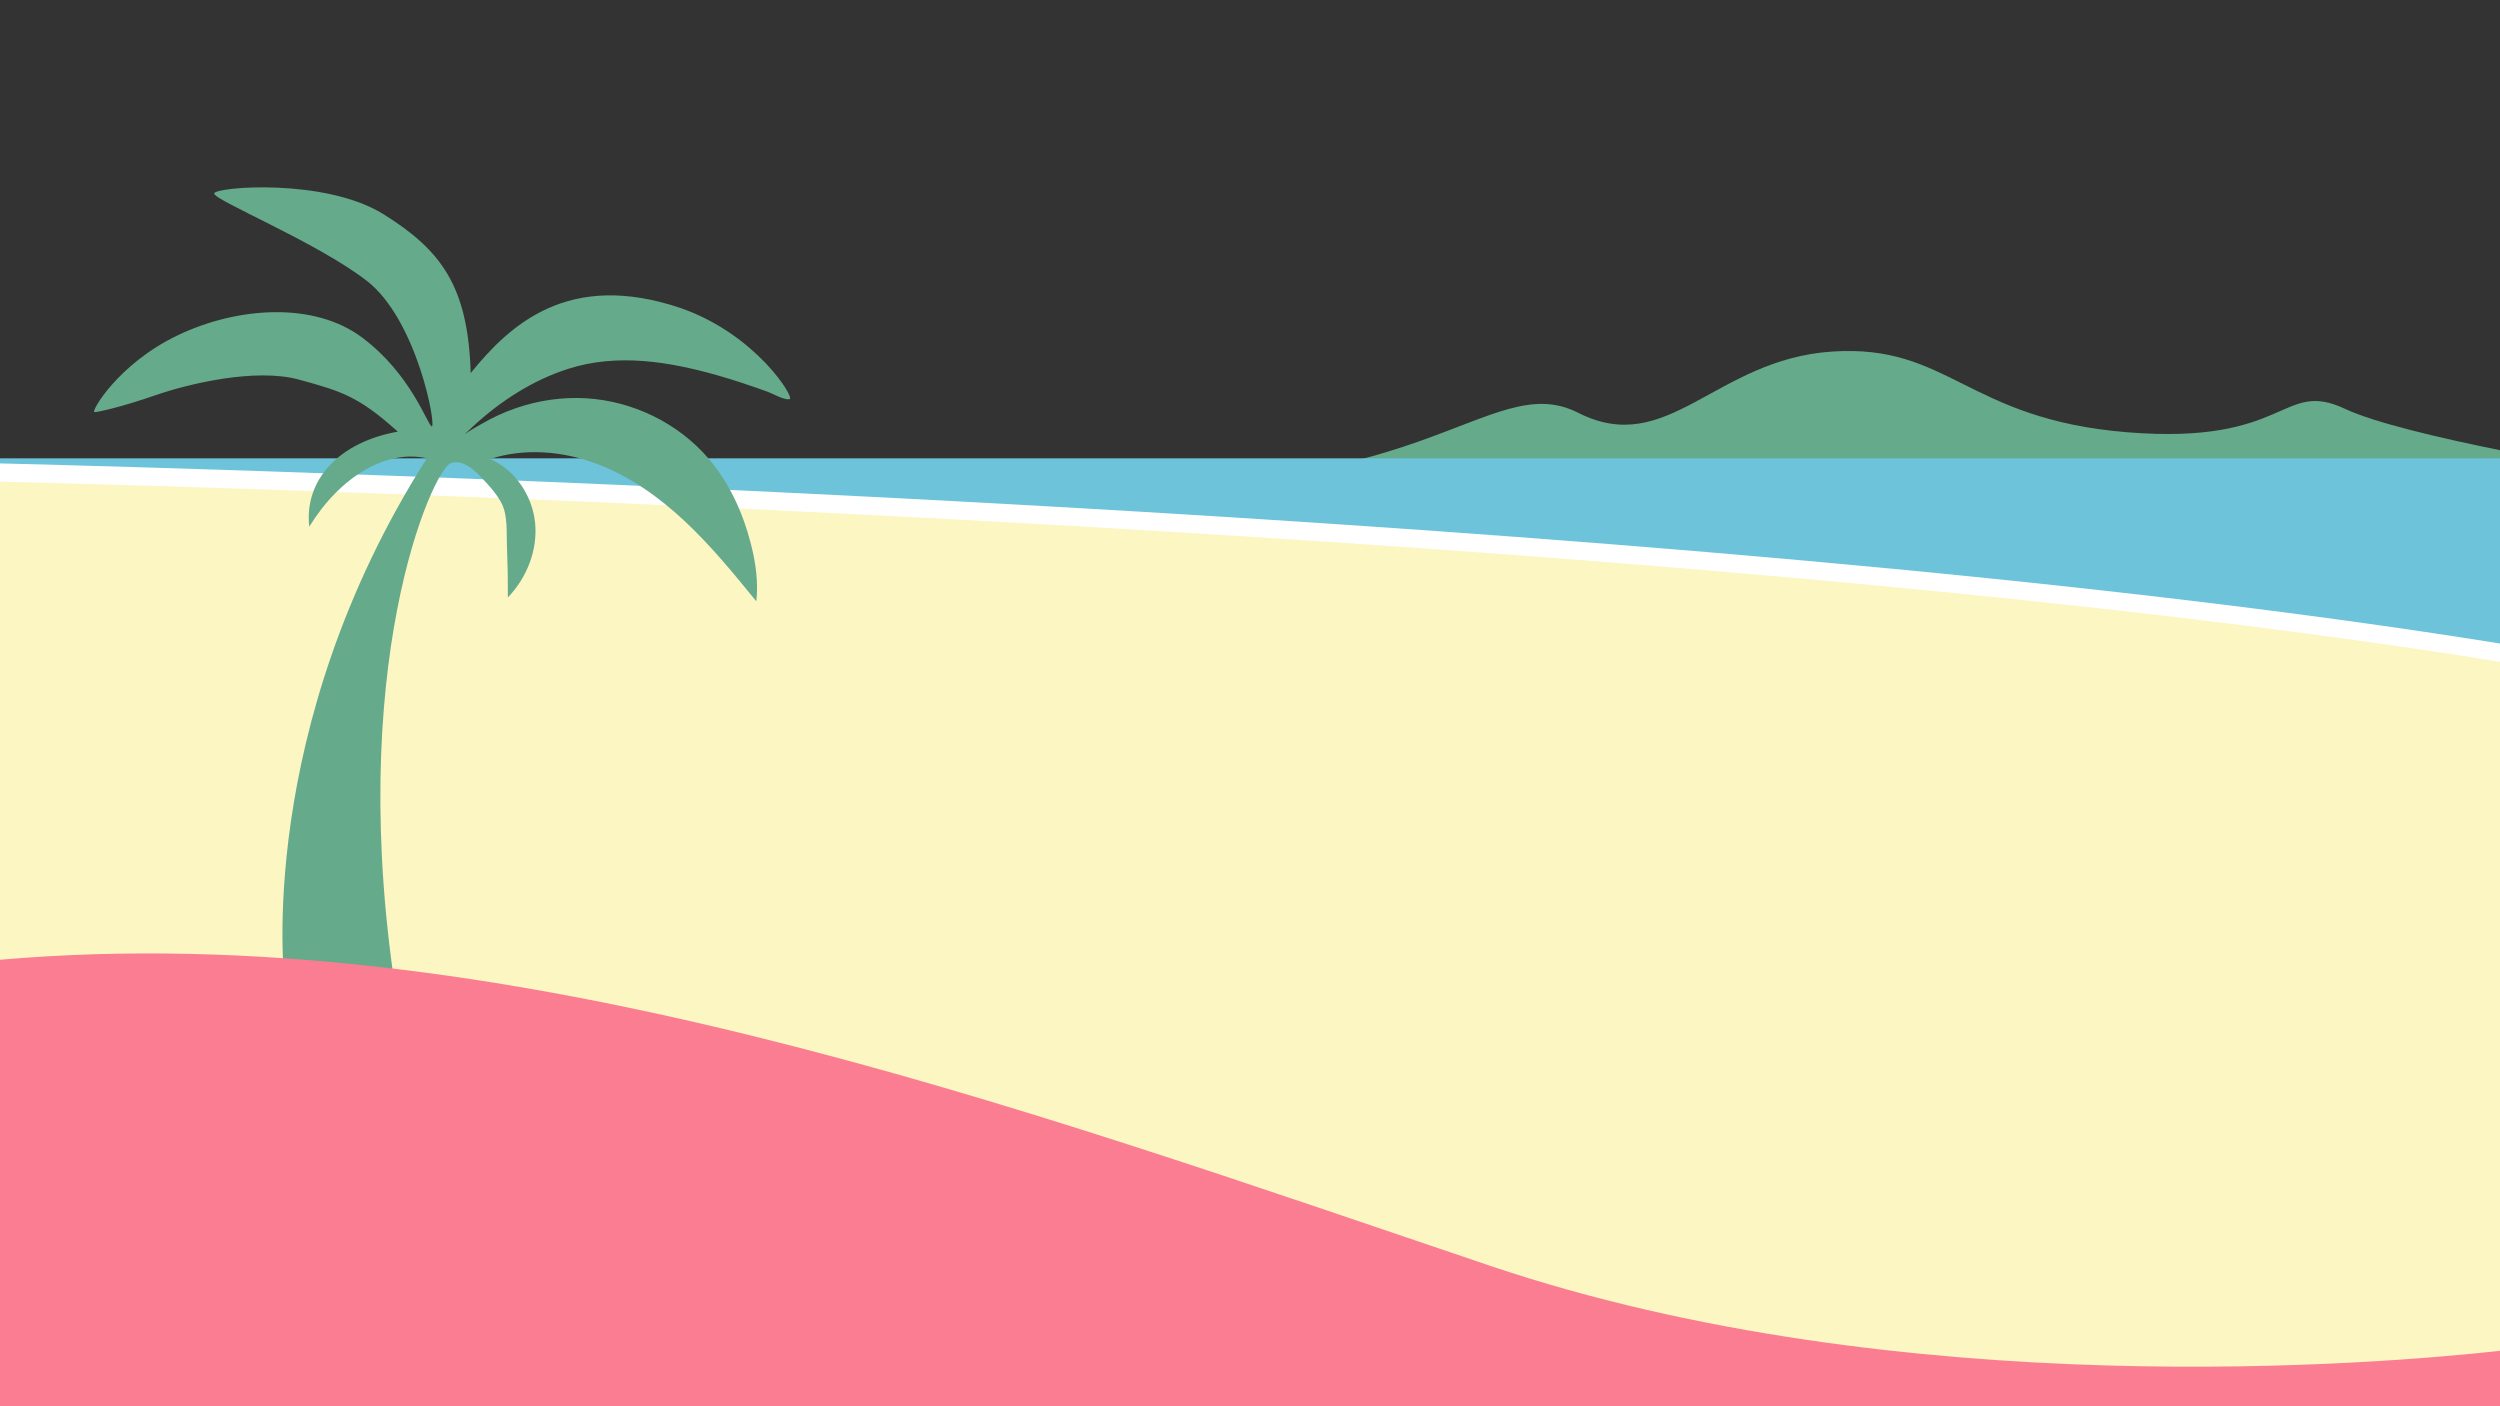 <?xml version="1.0" encoding="utf-8"?>
<!-- Generator: Adobe Illustrator 24.1.2, SVG Export Plug-In . SVG Version: 6.00 Build 0)  -->
<svg version="1.1" id="Layer_3" xmlns="http://www.w3.org/2000/svg" xmlns:xlink="http://www.w3.org/1999/xlink" x="0px" y="0px"
	 viewBox="0 0 1920 1080" style="enable-background:new 0 0 1920 1080;" xml:space="preserve">
<rect x="0" y="0" width="1920" height="1080" fill="#333333" stroke="none"/>
<style type="text/css">
	.st0{fill:#65AA8B;}
	.st1{fill:#6DC3DA;}
	.st2{fill:#FFFFFF;}
	.st3{fill:#FCF6C2;}
	.st4{fill:#FB7D91;}
</style>
<path id="green" class="st0" d="M0,1083h1920V773V349v-3.25c-46.87-9.49-96.42-21.15-119-31.75c-49-23-43,28-167,18s-137-68-227-62
	s-126,82-195,47s-124,78-402,48s-449,98-654,88c-61.68-3.01-113.57-8.74-156-15.27V1083z"/>
<rect id="blue" y="352" class="st1" width="1920" height="731"/>
<path id="yellow_1_" class="st2" d="M0,1066h1920V494.23C1287.02,392.21,216.82,361.26,0,355.9V1066z"/>
<path id="yellow" class="st3" d="M0,1080h1920V508.23C1287.02,406.21,216.82,375.26,0,369.9V1080z"/>
<g width="20px" id="tree">
	<path class="st0" d="M218.5,753.5c0,0-23.35-193,109.33-401.5c-30.65-7-66.33,13.5-90.33,52.5c-4-36,23-65,68-73
		c-30-27-43-31-76-40s-84,3-110,12s-44,13-47,13s18-37,64-59s105-26,142,2s49,65,53,68c4,1-11-82-50-112s-118-62-117-67
		s85-12,130,16s65,56,67,122c30-37,75-79,161-50c58,20,88,69,84,70c-4.13,1.03-13.01-4.22-16.73-5.56
		c-12.71-4.59-25.51-8.92-38.51-12.62c-37.38-10.62-77.08-17.18-114.92-5.05c-26.95,8.64-51.49,24.41-72.26,43.48
		c-4.72,4.33-9.36,8.76-13.5,13.66c3.73-6.69,13.48-11.45,19.92-15.2c8.02-4.66,16.49-8.55,25.26-11.6
		c17.5-6.1,36.2-8.85,54.71-7.71c35.5,2.2,70.03,18.87,93.28,45.79c16.15,18.7,26.72,41.78,32.87,65.71
		c3.73,14.49,5.91,29.56,4.26,44.43c-17.37-21.3-34.82-42.67-54.87-61.46c-20.06-18.79-42.94-35.05-68.74-44.54
		s-54.74-11.83-80.86-3.29c19.25,8.33,32.48,28.17,34.56,49.05c2.07,20.87-6.38,42.16-20.92,57.28c0.06-13.2-0.18-26.41-0.72-39.6
		c-0.44-10.82,0.81-23.52-4.38-33.26c-4.16-7.81-10.98-14.99-17.17-21.26c-5.42-5.49-13.01-11.59-21.27-9.24c-14,4-83,158-41,416
		C213.5,762.5,218.5,753.5,218.5,753.5z"/>
</g>
<path id="pink" class="st4" d="M0,1080h1920v-42.58c-88.94,9.9-458.36,41.92-776-65.42C780,849,384,704,1,737
	c-0.34,0.03-0.66,0.06-1,0.09V1080z"/>
</svg>